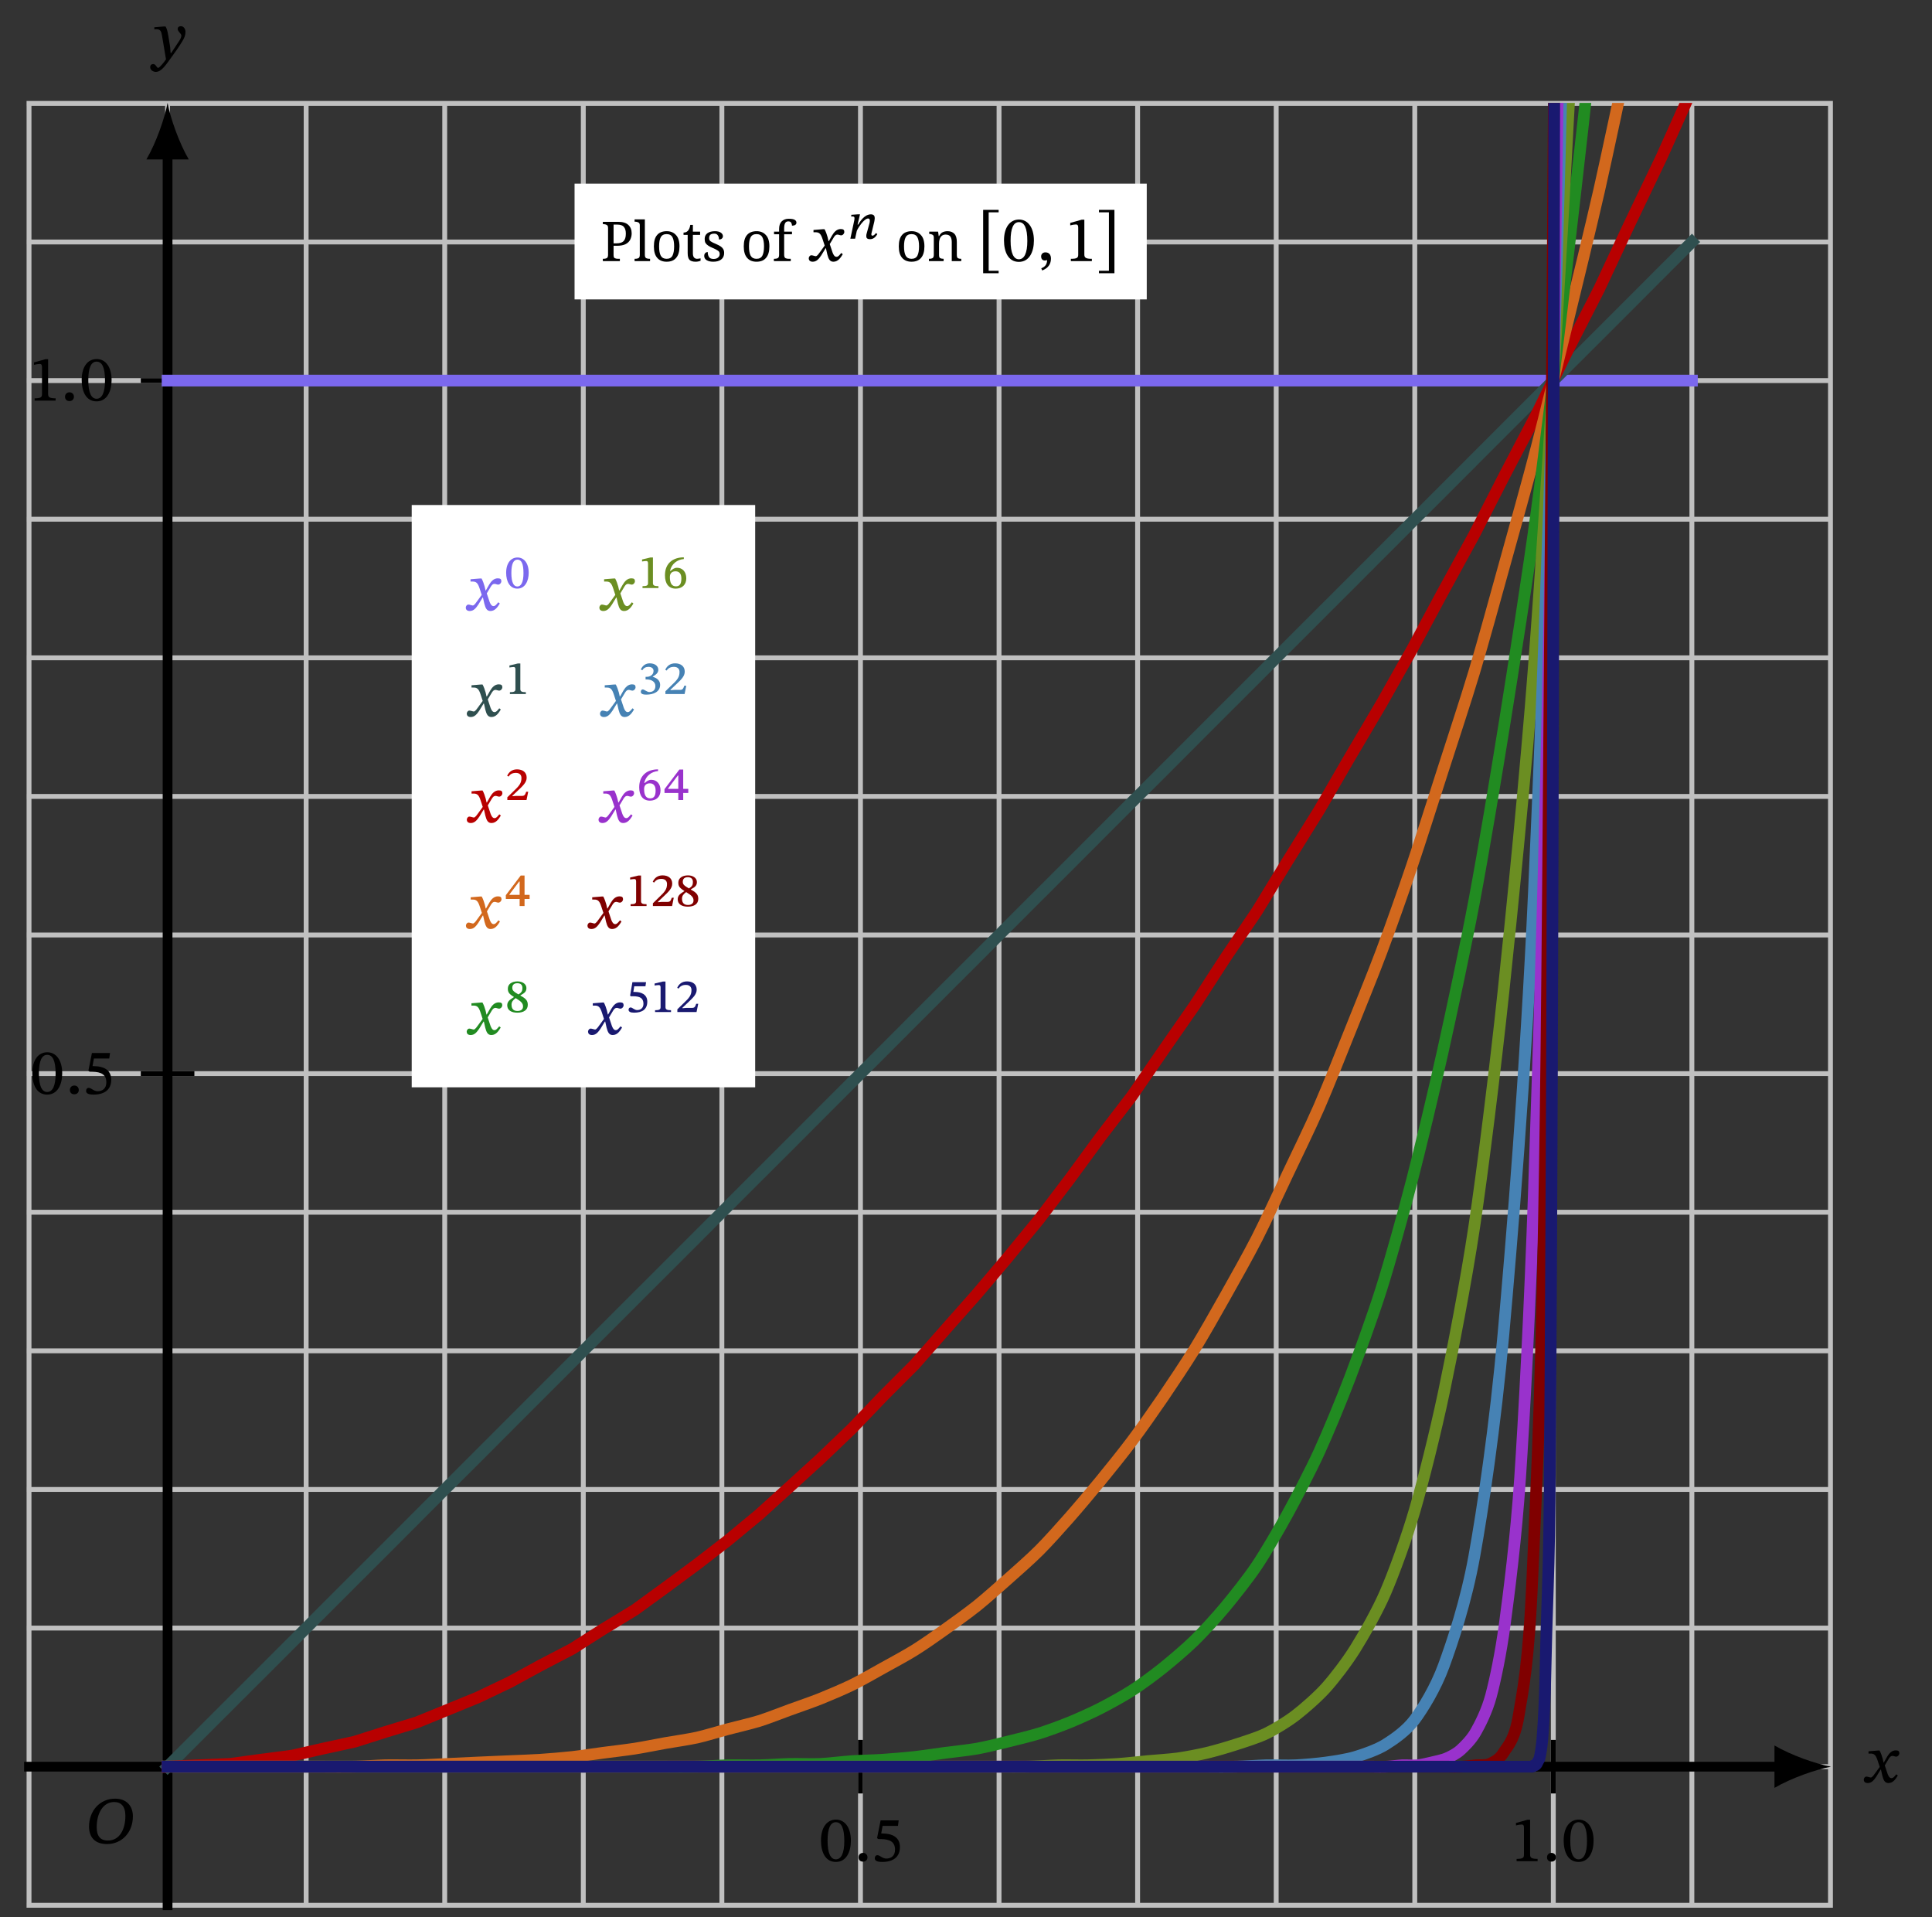 <?xml version="1.0" encoding="UTF-8"?>
<svg xmlns="http://www.w3.org/2000/svg" xmlns:xlink="http://www.w3.org/1999/xlink" width="196.814" height="195.272" viewBox="0 0 196.814 195.272">
<rect x="0" y="0" width="196.814" height="195.272" fill="#333333" stroke="none"/>
<defs>
<g>
<g id="glyph-0-0">
<path d="M 2.234 -2.031 L 2.203 -2.031 L 2.109 -2.438 C 2.047 -2.672 1.922 -3.031 1.797 -3.25 L 1.641 -3.25 L 0.672 -3.172 L 0.672 -2.938 C 0.672 -2.938 0.75 -2.938 0.844 -2.938 C 1.266 -2.953 1.422 -2.781 1.609 -2.203 L 1.812 -1.578 L 1.312 -0.891 C 1.047 -0.5 0.938 -0.5 0.906 -0.5 C 0.812 -0.5 0.594 -0.594 0.453 -0.594 C 0.297 -0.594 0.188 -0.422 0.188 -0.281 C 0.188 -0.109 0.297 0.062 0.594 0.062 C 1 0.062 1.234 -0.25 1.469 -0.594 L 1.906 -1.312 L 1.938 -1.312 L 2.078 -0.688 C 2.203 -0.203 2.344 0.062 2.703 0.062 C 3.203 0.062 3.469 -0.406 3.656 -0.703 L 3.5 -0.828 C 3.297 -0.578 3.188 -0.438 3.016 -0.438 C 2.812 -0.438 2.672 -0.625 2.484 -1.266 L 2.328 -1.734 L 2.75 -2.438 C 2.859 -2.594 2.938 -2.703 3.125 -2.703 C 3.203 -2.703 3.391 -2.625 3.484 -2.625 C 3.656 -2.625 3.812 -2.797 3.812 -2.969 C 3.812 -3.156 3.734 -3.266 3.453 -3.266 C 3.031 -3.266 2.766 -2.953 2.562 -2.609 Z M 2.234 -2.031 "/>
</g>
<g id="glyph-0-1">
<path d="M 1.953 -2.219 C 1.859 -2.766 1.812 -3 1.656 -3.25 L 1.5 -3.25 L 0.516 -3.172 L 0.516 -2.953 C 0.516 -2.953 0.672 -2.969 0.75 -2.969 C 1.203 -2.969 1.234 -2.625 1.297 -2.312 L 1.703 0.094 C 1.516 0.391 1.031 0.969 0.906 0.969 C 0.75 0.969 0.672 0.578 0.406 0.578 C 0.219 0.578 0.094 0.688 0.094 0.906 C 0.094 1.172 0.375 1.375 0.672 1.375 C 1.234 1.375 1.688 0.672 2.219 -0.062 C 2.672 -0.672 3 -1.141 3.359 -1.734 C 3.609 -2.125 3.688 -2.406 3.688 -2.703 C 3.688 -3.016 3.484 -3.281 3.219 -3.281 C 3.016 -3.281 2.891 -3.156 2.891 -3 C 2.891 -2.734 3.266 -2.531 3.266 -2.328 C 3.266 -2.156 3.188 -1.984 3.016 -1.734 L 2.234 -0.547 L 2.172 -0.547 L 2.125 -1.172 Z M 1.953 -2.219 "/>
</g>
<g id="glyph-0-2">
<path d="M 3.359 -2.094 C 3.359 -3.453 2.719 -4.234 1.844 -4.234 C 0.906 -4.234 0.312 -3.422 0.312 -2.109 C 0.312 -0.938 0.75 0.078 1.828 0.078 C 2.906 0.078 3.359 -0.969 3.359 -2.094 Z M 2.688 -2.047 C 2.688 -0.812 2.375 -0.188 1.828 -0.188 C 1.297 -0.188 0.984 -0.797 0.984 -2.078 C 0.984 -3.359 1.281 -3.969 1.828 -3.969 C 2.391 -3.969 2.688 -3.375 2.688 -2.047 Z M 2.688 -2.047 "/>
</g>
<g id="glyph-0-3">
<path d="M 1.375 -0.391 C 1.375 -0.625 1.219 -0.844 0.922 -0.844 C 0.641 -0.844 0.469 -0.641 0.469 -0.391 C 0.469 -0.141 0.625 0.047 0.922 0.047 C 1.219 0.047 1.375 -0.156 1.375 -0.391 Z M 1.375 -0.391 "/>
</g>
<g id="glyph-0-4">
<path d="M 2.625 -3.594 L 2.703 -4.156 L 0.859 -4.156 L 0.5 -2.359 L 0.594 -2.266 C 0.672 -2.25 0.719 -2.25 0.906 -2.25 C 1.797 -2.234 2.328 -1.969 2.328 -1.172 C 2.328 -0.516 1.906 -0.266 1.438 -0.266 C 1.031 -0.266 0.797 -0.609 0.531 -0.609 C 0.359 -0.609 0.266 -0.469 0.266 -0.297 C 0.266 -0.047 0.5 0.078 1.031 0.078 C 2.094 0.078 2.828 -0.391 2.828 -1.438 C 2.828 -2.484 1.969 -2.797 1.203 -2.812 L 0.922 -2.828 L 1.062 -3.594 Z M 2.625 -3.594 "/>
</g>
<g id="glyph-0-5">
<path d="M 2.734 0 L 2.734 -0.234 C 2.156 -0.234 1.969 -0.328 1.969 -0.656 L 1.969 -4.219 L 1.703 -4.219 L 0.531 -3.891 L 0.531 -3.641 C 0.703 -3.688 0.969 -3.734 1.109 -3.734 C 1.281 -3.734 1.344 -3.641 1.344 -3.406 L 1.344 -0.656 C 1.344 -0.328 1.203 -0.234 0.594 -0.234 L 0.594 0 Z M 2.734 0 "/>
</g>
<g id="glyph-0-6">
<path d="M 4.906 -2.734 C 4.906 -3.75 4.297 -4.531 3.094 -4.531 C 1.531 -4.531 0.438 -3.281 0.438 -1.688 C 0.438 -0.609 1.031 0.094 2.266 0.094 C 3.797 0.094 4.906 -1.109 4.906 -2.734 Z M 4.141 -2.781 C 4.141 -1.438 3.578 -0.266 2.359 -0.266 C 1.562 -0.266 1.219 -0.75 1.219 -1.625 C 1.219 -2.984 1.828 -4.188 3 -4.188 C 3.688 -4.188 4.141 -3.766 4.141 -2.781 Z M 4.141 -2.781 "/>
</g>
<g id="glyph-0-7">
<path d="M 2.203 1.234 L 2.203 0.984 L 1.188 0.984 L 1.188 -4.969 L 2.203 -4.969 L 2.203 -5.219 L 0.625 -5.219 L 0.625 1.234 Z M 2.203 1.234 "/>
</g>
<g id="glyph-0-8">
<path d="M 0.531 0.953 C 0.828 0.828 1.422 0.562 1.422 -0.266 C 1.422 -0.656 1.219 -0.891 0.859 -0.891 C 0.578 -0.891 0.422 -0.703 0.422 -0.469 C 0.422 -0.266 0.531 -0.062 0.797 -0.062 C 0.891 -0.062 0.953 -0.078 1.031 -0.109 C 1.031 0.438 0.703 0.625 0.438 0.734 Z M 0.531 0.953 "/>
</g>
<g id="glyph-0-9">
<path d="M 1.812 -5.219 L 0.234 -5.219 L 0.234 -4.969 L 1.25 -4.969 L 1.25 0.984 L 0.234 0.984 L 0.234 1.234 L 1.812 1.234 Z M 1.812 -5.219 "/>
</g>
<g id="glyph-1-0">
<path d="M 0.219 0 L 0.219 -0.234 L 0.281 -0.234 C 0.406 -0.234 0.516 -0.254 0.609 -0.297 C 0.703 -0.348 0.75 -0.461 0.75 -0.641 L 0.75 -3.375 C 0.75 -3.539 0.703 -3.645 0.609 -3.688 C 0.516 -3.738 0.406 -3.766 0.281 -3.766 L 0.219 -3.766 L 0.219 -4 L 1.781 -4 C 2.25 -4 2.594 -3.895 2.812 -3.688 C 3.039 -3.477 3.156 -3.191 3.156 -2.828 C 3.156 -2.609 3.109 -2.398 3.016 -2.203 C 2.922 -2.004 2.766 -1.848 2.547 -1.734 C 2.328 -1.617 2.031 -1.562 1.656 -1.562 L 1.312 -1.562 L 1.312 -0.609 C 1.312 -0.441 1.352 -0.336 1.438 -0.297 C 1.531 -0.254 1.641 -0.234 1.766 -0.234 L 1.953 -0.234 L 1.953 0 Z M 1.609 -1.812 C 1.941 -1.812 2.18 -1.883 2.328 -2.031 C 2.484 -2.188 2.562 -2.441 2.562 -2.797 C 2.562 -3.109 2.492 -3.336 2.359 -3.484 C 2.234 -3.641 2.008 -3.719 1.688 -3.719 L 1.312 -3.719 L 1.312 -1.812 Z M 1.609 -1.812 "/>
</g>
<g id="glyph-1-1">
<path d="M 0.078 0 L 0.078 -0.234 L 0.141 -0.234 C 0.266 -0.234 0.375 -0.254 0.469 -0.297 C 0.562 -0.348 0.609 -0.461 0.609 -0.641 L 0.609 -3.641 C 0.609 -3.797 0.562 -3.895 0.469 -3.938 C 0.375 -3.988 0.266 -4.016 0.141 -4.016 L 0.078 -4.016 L 0.078 -4.25 L 1.125 -4.25 L 1.125 -0.641 C 1.125 -0.461 1.172 -0.348 1.266 -0.297 C 1.359 -0.254 1.469 -0.234 1.594 -0.234 L 1.656 -0.234 L 1.656 0 Z M 0.078 0 "/>
</g>
<g id="glyph-1-2">
<path d="M 1.609 0.062 C 1.203 0.062 0.883 -0.066 0.656 -0.328 C 0.426 -0.586 0.312 -0.977 0.312 -1.5 C 0.312 -2.02 0.422 -2.406 0.641 -2.656 C 0.859 -2.914 1.188 -3.047 1.625 -3.047 C 2.02 -3.047 2.332 -2.914 2.562 -2.656 C 2.801 -2.406 2.922 -2.02 2.922 -1.5 C 2.922 -0.977 2.805 -0.586 2.578 -0.328 C 2.359 -0.066 2.035 0.062 1.609 0.062 Z M 1.609 -0.234 C 1.891 -0.234 2.086 -0.336 2.203 -0.547 C 2.316 -0.766 2.375 -1.082 2.375 -1.5 C 2.375 -1.914 2.316 -2.227 2.203 -2.438 C 2.086 -2.645 1.891 -2.75 1.609 -2.75 C 1.328 -2.75 1.129 -2.645 1.016 -2.438 C 0.898 -2.227 0.844 -1.914 0.844 -1.5 C 0.844 -1.082 0.898 -0.766 1.016 -0.547 C 1.141 -0.336 1.336 -0.234 1.609 -0.234 Z M 1.609 -0.234 "/>
</g>
<g id="glyph-1-3">
<path d="M 1.344 0.062 C 1.062 0.062 0.852 0 0.719 -0.125 C 0.594 -0.258 0.531 -0.488 0.531 -0.812 L 0.531 -2.672 L 0.109 -2.672 L 0.109 -2.906 C 0.172 -2.906 0.242 -2.914 0.328 -2.938 C 0.41 -2.969 0.484 -3.016 0.547 -3.078 C 0.609 -3.148 0.66 -3.234 0.703 -3.328 C 0.742 -3.422 0.773 -3.539 0.797 -3.688 L 1.062 -3.688 L 1.062 -3 L 1.797 -3 L 1.797 -2.672 L 1.062 -2.672 L 1.062 -0.797 C 1.062 -0.609 1.098 -0.469 1.172 -0.375 C 1.254 -0.281 1.359 -0.234 1.484 -0.234 C 1.547 -0.234 1.602 -0.238 1.656 -0.25 C 1.719 -0.258 1.781 -0.27 1.844 -0.281 L 1.844 -0.031 C 1.789 -0.008 1.719 0.008 1.625 0.031 C 1.531 0.051 1.438 0.062 1.344 0.062 Z M 1.344 0.062 "/>
</g>
<g id="glyph-1-4">
<path d="M 1.172 0.062 C 0.891 0.062 0.664 0.008 0.5 -0.094 C 0.332 -0.195 0.25 -0.344 0.25 -0.531 C 0.25 -0.633 0.27 -0.711 0.312 -0.766 C 0.352 -0.828 0.398 -0.867 0.453 -0.891 C 0.504 -0.91 0.555 -0.922 0.609 -0.922 C 0.609 -0.723 0.648 -0.555 0.734 -0.422 C 0.816 -0.285 0.973 -0.219 1.203 -0.219 C 1.398 -0.219 1.551 -0.266 1.656 -0.359 C 1.77 -0.453 1.828 -0.57 1.828 -0.719 C 1.828 -0.812 1.805 -0.891 1.766 -0.953 C 1.723 -1.016 1.648 -1.07 1.547 -1.125 C 1.453 -1.188 1.316 -1.254 1.141 -1.328 C 0.941 -1.41 0.781 -1.492 0.656 -1.578 C 0.531 -1.66 0.438 -1.754 0.375 -1.859 C 0.32 -1.961 0.297 -2.098 0.297 -2.266 C 0.297 -2.516 0.391 -2.707 0.578 -2.844 C 0.766 -2.977 1.02 -3.047 1.344 -3.047 C 1.613 -3.047 1.816 -2.992 1.953 -2.891 C 2.086 -2.797 2.156 -2.676 2.156 -2.531 C 2.156 -2.438 2.117 -2.359 2.047 -2.297 C 1.984 -2.234 1.883 -2.203 1.75 -2.203 C 1.75 -2.391 1.707 -2.535 1.625 -2.641 C 1.551 -2.742 1.438 -2.797 1.281 -2.797 C 1.082 -2.797 0.941 -2.754 0.859 -2.672 C 0.785 -2.586 0.75 -2.477 0.75 -2.344 C 0.75 -2.195 0.801 -2.086 0.906 -2.016 C 1.008 -1.941 1.188 -1.852 1.438 -1.75 C 1.633 -1.664 1.797 -1.582 1.922 -1.5 C 2.047 -1.414 2.133 -1.32 2.188 -1.219 C 2.25 -1.113 2.281 -0.984 2.281 -0.828 C 2.281 -0.535 2.176 -0.312 1.969 -0.156 C 1.77 -0.008 1.504 0.062 1.172 0.062 Z M 1.172 0.062 "/>
</g>
<g id="glyph-1-5">
<path d="M 0.156 0 L 0.156 -0.234 L 0.219 -0.234 C 0.344 -0.234 0.453 -0.254 0.547 -0.297 C 0.641 -0.348 0.688 -0.461 0.688 -0.641 L 0.688 -2.734 L 0.172 -2.734 L 0.172 -3 L 0.688 -3 L 0.688 -3.281 C 0.688 -3.613 0.773 -3.867 0.953 -4.047 C 1.129 -4.223 1.367 -4.312 1.672 -4.312 C 1.961 -4.312 2.164 -4.273 2.281 -4.203 C 2.395 -4.129 2.453 -4.035 2.453 -3.922 C 2.453 -3.816 2.41 -3.738 2.328 -3.688 C 2.242 -3.633 2.133 -3.609 2 -3.609 C 2 -3.711 1.973 -3.812 1.922 -3.906 C 1.867 -4 1.77 -4.047 1.625 -4.047 C 1.469 -4.047 1.359 -3.984 1.297 -3.859 C 1.234 -3.742 1.203 -3.566 1.203 -3.328 L 1.203 -3 L 2 -3 L 2 -2.734 L 1.203 -2.734 L 1.203 -0.641 C 1.203 -0.461 1.25 -0.348 1.344 -0.297 C 1.438 -0.254 1.547 -0.234 1.672 -0.234 L 1.875 -0.234 L 1.875 0 Z M 0.156 0 "/>
</g>
<g id="glyph-1-6">
<path d="M 0.156 0 L 0.156 -0.234 L 0.203 -0.234 C 0.328 -0.234 0.43 -0.254 0.516 -0.297 C 0.609 -0.348 0.656 -0.461 0.656 -0.641 L 0.656 -2.391 C 0.656 -2.547 0.609 -2.645 0.516 -2.688 C 0.43 -2.738 0.332 -2.766 0.219 -2.766 L 0.188 -2.766 L 0.188 -3 L 1.094 -3 L 1.156 -2.547 L 1.188 -2.547 C 1.301 -2.754 1.43 -2.891 1.578 -2.953 C 1.723 -3.016 1.883 -3.047 2.062 -3.047 C 2.352 -3.047 2.582 -2.957 2.75 -2.781 C 2.914 -2.613 3 -2.336 3 -1.953 L 3 -0.641 C 3 -0.461 3.035 -0.348 3.109 -0.297 C 3.191 -0.254 3.297 -0.234 3.422 -0.234 L 3.453 -0.234 L 3.453 0 L 2.484 0 L 2.484 -1.938 C 2.484 -2.176 2.438 -2.363 2.344 -2.5 C 2.25 -2.633 2.086 -2.703 1.859 -2.703 C 1.691 -2.703 1.555 -2.656 1.453 -2.562 C 1.359 -2.477 1.289 -2.367 1.25 -2.234 C 1.207 -2.098 1.188 -1.953 1.188 -1.797 L 1.188 -0.609 C 1.188 -0.441 1.227 -0.336 1.312 -0.297 C 1.406 -0.254 1.516 -0.234 1.641 -0.234 L 1.656 -0.234 L 1.656 0 Z M 0.156 0 "/>
</g>
<g id="glyph-2-0">
<path d="M 2.953 -0.578 C 2.875 -0.484 2.75 -0.312 2.594 -0.312 C 2.531 -0.312 2.484 -0.359 2.484 -0.422 C 2.484 -0.469 2.484 -0.5 2.484 -0.5 L 2.781 -1.734 C 2.797 -1.828 2.828 -1.969 2.828 -2.094 C 2.828 -2.297 2.75 -2.484 2.438 -2.484 C 1.75 -2.484 1.281 -1.672 1.141 -1.438 L 1.078 -1.438 L 1.328 -2.484 L 1.094 -2.484 L 0.438 -2.438 L 0.438 -2.25 C 0.438 -2.25 0.516 -2.266 0.578 -2.266 C 0.734 -2.266 0.766 -2.188 0.766 -2.094 C 0.766 -2.016 0.75 -1.906 0.75 -1.906 L 0.344 0 L 0.828 0 L 1 -0.797 C 1.109 -1.078 1.734 -2.062 2.156 -2.062 C 2.297 -2.062 2.328 -1.953 2.328 -1.812 C 2.328 -1.719 2.297 -1.594 2.297 -1.594 L 1.984 -0.453 C 1.969 -0.406 1.969 -0.328 1.969 -0.25 C 1.969 -0.109 2.016 0.047 2.359 0.047 C 2.797 0.047 3 -0.328 3.094 -0.469 Z M 2.953 -0.578 "/>
</g>
<g id="glyph-2-1">
<path d="M 2.516 -1.547 C 2.516 -2.562 2.016 -3.109 1.375 -3.109 C 0.719 -3.109 0.219 -2.562 0.219 -1.547 C 0.219 -0.672 0.594 0.062 1.359 0.062 C 2.156 0.062 2.516 -0.734 2.516 -1.547 Z M 1.984 -1.516 C 1.984 -0.609 1.75 -0.156 1.359 -0.156 C 0.969 -0.156 0.75 -0.594 0.75 -1.531 C 0.75 -2.469 0.969 -2.891 1.375 -2.891 C 1.781 -2.891 1.984 -2.469 1.984 -1.516 Z M 1.984 -1.516 "/>
</g>
<g id="glyph-2-2">
<path d="M 2.125 0 L 2.125 -0.188 C 1.703 -0.188 1.562 -0.266 1.562 -0.5 L 1.562 -3.109 L 1.297 -3.109 L 0.453 -2.906 L 0.453 -2.703 C 0.547 -2.719 0.781 -2.75 0.875 -2.75 C 1.016 -2.75 1.062 -2.672 1.062 -2.5 L 1.062 -0.5 C 1.062 -0.266 0.938 -0.188 0.5 -0.188 L 0.5 0 Z M 2.125 0 "/>
</g>
<g id="glyph-2-3">
<path d="M 2.172 -3.125 C 1.094 -3.125 0.25 -2.547 0.25 -1.297 C 0.25 -0.453 0.625 0.062 1.344 0.062 C 1.984 0.062 2.422 -0.328 2.422 -0.984 C 2.422 -1.672 2.016 -2.062 1.484 -2.062 C 1.203 -2.062 1.031 -1.922 0.812 -1.734 L 0.766 -1.75 C 0.922 -2.469 1.5 -2.891 2.172 -2.953 Z M 1.922 -0.969 C 1.922 -0.375 1.719 -0.172 1.375 -0.172 C 0.938 -0.172 0.75 -0.5 0.75 -1.125 C 0.75 -1.547 1.016 -1.703 1.328 -1.703 C 1.719 -1.703 1.922 -1.438 1.922 -0.969 Z M 1.922 -0.969 "/>
</g>
<g id="glyph-2-4">
<path d="M 0.422 -2.422 C 0.562 -2.672 0.797 -2.766 1.047 -2.766 C 1.344 -2.766 1.562 -2.625 1.562 -2.359 C 1.562 -1.953 1.203 -1.75 0.859 -1.75 L 0.75 -1.75 L 0.75 -1.484 L 0.875 -1.484 C 1.375 -1.484 1.75 -1.234 1.75 -0.812 C 1.75 -0.328 1.406 -0.203 1.141 -0.203 C 1 -0.203 0.969 -0.234 0.75 -0.344 C 0.578 -0.438 0.531 -0.469 0.484 -0.469 C 0.312 -0.469 0.266 -0.328 0.266 -0.234 C 0.266 -0.078 0.359 0.062 0.828 0.062 C 1.547 0.062 2.234 -0.219 2.234 -0.938 C 2.234 -1.391 1.875 -1.641 1.484 -1.75 L 1.484 -1.781 C 1.797 -1.969 2.047 -2.141 2.047 -2.469 C 2.047 -2.875 1.672 -3.125 1.172 -3.125 C 0.781 -3.125 0.453 -2.922 0.266 -2.5 Z M 0.422 -2.422 "/>
</g>
<g id="glyph-2-5">
<path d="M 2.359 -0.844 L 2.156 -0.844 C 2.047 -0.531 1.984 -0.422 1.719 -0.422 L 1.141 -0.422 L 0.75 -0.391 L 0.75 -0.438 L 1.312 -0.969 C 1.844 -1.469 2.203 -1.812 2.203 -2.281 C 2.203 -2.828 1.797 -3.125 1.219 -3.125 C 0.719 -3.125 0.391 -2.859 0.219 -2.469 L 0.359 -2.391 C 0.531 -2.641 0.75 -2.766 1.109 -2.766 C 1.484 -2.766 1.672 -2.547 1.672 -2.25 C 1.672 -1.703 1.438 -1.438 0.859 -0.891 L 0.234 -0.281 L 0.234 0 L 2.188 0 Z M 2.359 -0.844 "/>
</g>
<g id="glyph-2-6">
<path d="M 2.594 -0.719 L 2.594 -1.141 L 2.078 -1.141 L 2.078 -3.109 L 1.688 -3.109 L 0.172 -1.109 L 0.172 -0.719 L 1.578 -0.719 L 1.578 0 L 2.078 0 L 2.078 -0.719 Z M 1.578 -1.141 L 0.531 -1.141 L 0.531 -1.172 L 1.531 -2.5 L 1.578 -2.5 Z M 1.578 -1.141 "/>
</g>
<g id="glyph-2-7">
<path d="M 2.328 -0.734 C 2.328 -1.156 2.141 -1.375 1.578 -1.672 L 1.578 -1.703 C 2.031 -1.953 2.188 -2.094 2.188 -2.453 C 2.188 -2.844 1.797 -3.125 1.281 -3.125 C 0.719 -3.125 0.297 -2.859 0.297 -2.391 C 0.297 -2.047 0.391 -1.859 0.906 -1.547 L 0.906 -1.516 C 0.516 -1.266 0.234 -1.094 0.234 -0.688 C 0.234 -0.172 0.672 0.062 1.266 0.062 C 1.875 0.062 2.328 -0.188 2.328 -0.734 Z M 1.094 -1.422 C 1.688 -1.062 1.844 -0.875 1.844 -0.562 C 1.844 -0.266 1.609 -0.109 1.281 -0.109 C 0.922 -0.109 0.672 -0.281 0.672 -0.75 C 0.672 -1.047 0.812 -1.203 1.094 -1.422 Z M 1.781 -2.453 C 1.781 -2.172 1.719 -2 1.375 -1.797 C 0.906 -2.078 0.75 -2.188 0.75 -2.469 C 0.75 -2.766 0.922 -2.938 1.266 -2.938 C 1.578 -2.938 1.781 -2.781 1.781 -2.453 Z M 1.781 -2.453 "/>
</g>
<g id="glyph-2-8">
<path d="M 1.953 -2.625 L 2.016 -3.047 L 0.625 -3.047 L 0.391 -1.688 L 0.453 -1.609 L 0.703 -1.609 C 1.359 -1.609 1.75 -1.438 1.75 -0.844 C 1.75 -0.391 1.438 -0.203 1.109 -0.203 C 0.828 -0.203 0.625 -0.469 0.438 -0.469 C 0.312 -0.469 0.234 -0.359 0.234 -0.234 C 0.234 -0.047 0.406 0.062 0.797 0.062 C 1.594 0.062 2.141 -0.25 2.141 -1.062 C 2.141 -1.828 1.469 -2.047 0.906 -2.047 L 0.719 -2.047 L 0.812 -2.625 Z M 1.953 -2.625 "/>
</g>
</g>
<clipPath id="clip-0">
<path clip-rule="nonzero" d="M 2 10 L 187 10 L 187 194.547 L 2 194.547 Z M 2 10 "/>
</clipPath>
<clipPath id="clip-1">
<path clip-rule="nonzero" d="M 16 14 L 18 14 L 18 194.547 L 16 194.547 Z M 16 14 "/>
</clipPath>
<clipPath id="clip-2">
<path clip-rule="nonzero" d="M 2.949 21 L 186.52 21 L 186.52 56 L 2.949 56 Z M 2.949 21 "/>
</clipPath>
<clipPath id="clip-3">
<path clip-rule="nonzero" d="M 2.949 10.48 L 186.52 10.48 L 186.52 194.051 L 2.949 194.051 Z M 2.949 10.48 "/>
</clipPath>
<clipPath id="clip-4">
<path clip-rule="nonzero" d="M 2.949 10.48 L 183 10.48 L 183 194.051 L 2.949 194.051 Z M 2.949 10.48 "/>
</clipPath>
<clipPath id="clip-5">
<path clip-rule="nonzero" d="M 2.949 10.48 L 176 10.48 L 176 194.051 L 2.949 194.051 Z M 2.949 10.48 "/>
</clipPath>
</defs>
<g clip-path="url(#clip-0)">
<path fill="none" stroke-width="0.498" stroke-linecap="square" stroke-linejoin="miter" stroke="rgb(75.2%, 75.2%, 75.2%)" stroke-opacity="1" stroke-miterlimit="10" d="M -14.176 -14.174 L 170.079 -14.174 M -14.176 -0 L 170.079 -0 M -14.176 14.173 L 170.079 14.173 M -14.176 28.347 L 170.079 28.347 M -14.176 42.521 L 170.079 42.521 M -14.176 56.694 L 170.079 56.694 M -14.176 70.868 L 170.079 70.868 M -14.176 85.042 L 170.079 85.042 M -14.176 99.212 L 170.079 99.212 M -14.176 113.386 L 170.079 113.386 M -14.176 127.559 L 170.079 127.559 M -14.176 141.733 L 170.079 141.733 M -14.176 155.907 L 170.079 155.907 M -14.176 170.08 L 170.079 170.08 M -14.172 -14.174 L -14.172 170.08 M -0.002 -14.174 L -0.002 170.08 M 14.172 -14.174 L 14.172 170.08 M 28.346 -14.174 L 28.346 170.08 M 42.519 -14.174 L 42.519 170.08 M 56.693 -14.174 L 56.693 170.08 M 70.867 -14.174 L 70.867 170.08 M 85.041 -14.174 L 85.041 170.08 M 99.214 -14.174 L 99.214 170.08 M 113.388 -14.174 L 113.388 170.08 M 127.562 -14.174 L 127.562 170.08 M 141.732 -14.174 L 141.732 170.08 M 155.905 -14.174 L 155.905 170.08 M 170.079 -14.174 L 170.079 170.08 " transform="matrix(0.996, 0, 0, -0.996, 17.072, 179.929)"/>
</g>
<path fill="none" stroke-width="0.996" stroke-linecap="square" stroke-linejoin="miter" stroke="rgb(0%, 0%, 0%)" stroke-opacity="1" stroke-miterlimit="10" d="M -14.176 -0 L 164.88 -0 " transform="matrix(0.996, 0, 0, -0.996, 17.072, 179.929)"/>
<path fill-rule="nonzero" fill="rgb(0%, 0%, 0%)" fill-opacity="1" d="M 186.52 179.93 C 184.984 179.641 182.492 178.777 180.766 177.77 L 180.766 182.09 C 182.492 181.082 184.984 180.219 186.52 179.93 "/>
<g fill="rgb(0%, 0%, 0%)" fill-opacity="1">
<use xlink:href="#glyph-0-0" x="189.675" y="181.534"/>
</g>
<g clip-path="url(#clip-1)">
<path fill="none" stroke-width="0.996" stroke-linecap="square" stroke-linejoin="miter" stroke="rgb(0%, 0%, 0%)" stroke-opacity="1" stroke-miterlimit="10" d="M -0.002 -14.174 L -0.002 164.881 " transform="matrix(0.996, 0, 0, -0.996, 17.072, 179.929)"/>
</g>
<path fill-rule="nonzero" fill="rgb(0%, 0%, 0%)" fill-opacity="1" d="M 17.07 10.48 C 16.785 12.016 15.922 14.512 14.914 16.238 L 19.23 16.238 C 18.223 14.512 17.359 12.016 17.07 10.48 "/>
<g fill="rgb(0%, 0%, 0%)" fill-opacity="1">
<use xlink:href="#glyph-0-1" x="15.207" y="5.946"/>
</g>
<path fill="none" stroke-width="0.498" stroke-linecap="square" stroke-linejoin="miter" stroke="rgb(0%, 0%, 0%)" stroke-opacity="1" stroke-miterlimit="10" d="M 70.867 2.489 L 70.867 -2.49 " transform="matrix(0.996, 0, 0, -0.996, 17.072, 179.929)"/>
<g fill="rgb(0%, 0%, 0%)" fill-opacity="1">
<use xlink:href="#glyph-0-2" x="83.322" y="189.554"/>
<use xlink:href="#glyph-0-3" x="86.994" y="189.554"/>
<use xlink:href="#glyph-0-4" x="88.849" y="189.554"/>
</g>
<path fill="none" stroke-width="0.498" stroke-linecap="square" stroke-linejoin="miter" stroke="rgb(0%, 0%, 0%)" stroke-opacity="1" stroke-miterlimit="10" d="M 141.735 2.489 L 141.735 -2.49 " transform="matrix(0.996, 0, 0, -0.996, 17.072, 179.929)"/>
<g fill="rgb(0%, 0%, 0%)" fill-opacity="1">
<use xlink:href="#glyph-0-5" x="153.903" y="189.554"/>
<use xlink:href="#glyph-0-3" x="157.126" y="189.554"/>
<use xlink:href="#glyph-0-2" x="158.981" y="189.554"/>
</g>
<path fill="none" stroke-width="0.498" stroke-linecap="square" stroke-linejoin="miter" stroke="rgb(0%, 0%, 0%)" stroke-opacity="1" stroke-miterlimit="10" d="M 2.492 70.868 L -2.492 70.868 " transform="matrix(0.996, 0, 0, -0.996, 17.072, 179.929)"/>
<g fill="rgb(0%, 0%, 0%)" fill-opacity="1">
<use xlink:href="#glyph-0-2" x="2.978" y="111.403"/>
<use xlink:href="#glyph-0-3" x="6.65" y="111.403"/>
<use xlink:href="#glyph-0-4" x="8.505" y="111.403"/>
</g>
<path fill="none" stroke-width="0.498" stroke-linecap="square" stroke-linejoin="miter" stroke="rgb(0%, 0%, 0%)" stroke-opacity="1" stroke-miterlimit="10" d="M 2.492 141.733 L -2.492 141.733 " transform="matrix(0.996, 0, 0, -0.996, 17.072, 179.929)"/>
<g fill="rgb(0%, 0%, 0%)" fill-opacity="1">
<use xlink:href="#glyph-0-5" x="2.933" y="40.8"/>
<use xlink:href="#glyph-0-3" x="6.155" y="40.8"/>
<use xlink:href="#glyph-0-2" x="8.01" y="40.8"/>
</g>
<g clip-path="url(#clip-2)">
<path fill="none" stroke-width="1.196" stroke-linecap="square" stroke-linejoin="miter" stroke="rgb(48.399%, 40.799%, 93.199%)" stroke-opacity="1" stroke-miterlimit="10" d="M -0.002 141.733 C -0.002 141.733 12.494 141.733 17.289 141.733 C 22.088 141.733 29.765 141.733 34.584 141.733 C 39.402 141.733 47.201 141.733 52.016 141.733 C 56.834 141.733 64.511 141.733 69.306 141.733 C 74.105 141.733 81.802 141.733 86.597 141.733 C 91.396 141.733 99.073 141.733 103.892 141.733 C 108.71 141.733 116.505 141.733 121.324 141.733 C 126.142 141.733 133.815 141.733 138.615 141.733 C 143.414 141.733 155.909 141.733 155.909 141.733 " transform="matrix(0.996, 0, 0, -0.996, 17.072, 179.929)"/>
</g>
<g clip-path="url(#clip-3)">
<path fill="none" stroke-width="1.196" stroke-linecap="square" stroke-linejoin="miter" stroke="rgb(18.5%, 31%, 31%)" stroke-opacity="1" stroke-miterlimit="10" d="M -0.002 -0 C -0.002 -0 2.233 2.234 3.119 3.12 C 4.005 4.003 5.491 5.493 6.377 6.379 C 7.263 7.261 8.612 8.61 9.498 9.496 C 10.38 10.382 11.87 11.872 12.756 12.754 C 13.639 13.64 14.987 14.989 15.873 15.875 C 16.76 16.757 18.249 18.247 19.132 19.133 C 20.018 20.019 21.367 21.368 22.253 22.25 C 23.135 23.136 24.625 24.626 25.511 25.512 C 26.397 26.394 27.765 27.763 28.628 28.629 C 29.494 29.496 30.863 30.864 31.749 31.746 C 32.635 32.632 34.121 34.122 35.007 35.008 C 35.893 35.891 37.242 37.239 38.124 38.125 C 39.01 39.012 40.504 40.502 41.386 41.388 C 42.272 42.274 43.617 43.619 44.503 44.505 C 45.389 45.387 46.879 46.881 47.765 47.767 C 48.651 48.649 49.996 49.998 50.882 50.88 C 51.765 51.766 53.258 53.256 54.145 54.142 C 55.027 55.028 56.375 56.377 57.262 57.263 C 58.148 58.145 59.638 59.635 60.52 60.521 C 61.406 61.407 62.774 62.776 63.641 63.638 C 64.503 64.505 65.872 65.869 66.754 66.755 C 67.64 67.641 69.134 69.131 70.016 70.017 C 70.902 70.903 72.251 72.252 73.137 73.134 C 74.019 74.021 75.509 75.51 76.395 76.397 C 77.281 77.279 78.63 78.627 79.512 79.514 C 80.398 80.4 81.888 81.89 82.774 82.772 C 83.656 83.658 85.005 85.007 85.891 85.893 C 86.777 86.775 88.267 88.265 89.15 89.151 C 90.036 90.037 91.404 91.405 92.27 92.268 C 93.133 93.135 94.501 94.503 95.388 95.389 C 96.274 96.271 97.764 97.761 98.646 98.647 C 99.532 99.533 100.881 100.882 101.767 101.764 C 102.649 102.65 104.139 104.14 105.025 105.026 C 105.911 105.909 107.26 107.257 108.142 108.143 C 109.028 109.029 110.518 110.515 111.404 111.402 C 112.286 112.288 113.635 113.636 114.521 114.523 C 115.407 115.405 116.897 116.895 117.779 117.781 C 118.665 118.667 120.014 120.012 120.9 120.898 C 121.782 121.784 123.276 123.274 124.158 124.16 C 125.045 125.046 126.413 126.41 127.276 127.277 C 128.142 128.143 129.51 129.512 130.396 130.394 C 131.279 131.28 132.769 132.77 133.655 133.656 C 134.541 134.538 135.89 135.887 136.772 136.773 C 137.658 137.659 139.148 139.149 140.034 140.035 C 140.92 140.917 142.265 142.266 143.151 143.152 C 144.037 144.034 145.527 145.528 146.413 146.411 C 147.295 147.297 148.644 148.645 149.53 149.528 C 150.412 150.414 151.906 151.904 152.788 152.79 C 153.674 153.676 155.909 155.907 155.909 155.907 " transform="matrix(0.996, 0, 0, -0.996, 17.072, 179.929)"/>
<path fill="none" stroke-width="1.196" stroke-linecap="square" stroke-linejoin="miter" stroke="rgb(71.999%, 0%, 0%)" stroke-opacity="1" stroke-miterlimit="10" d="M -0.002 -0 L 3.119 0.145 L 6.377 0.282 L 9.498 0.709 L 12.756 1.133 L 15.873 1.842 L 19.132 2.552 L 22.253 3.544 L 25.511 4.536 L 28.628 5.81 L 31.749 7.088 L 35.007 8.645 L 38.124 10.347 L 41.386 12.048 L 44.503 14.032 L 47.765 16.016 L 50.882 18.282 L 54.145 20.694 L 57.262 23.101 L 60.52 25.798 L 63.641 28.629 L 66.754 31.464 L 70.016 34.585 L 73.137 37.843 L 76.395 41.101 L 79.512 44.646 L 82.774 48.331 L 85.891 52.017 L 89.15 55.985 L 92.27 60.094 L 95.388 64.348 L 98.646 68.598 L 101.767 73.134 L 105.025 77.812 L 108.142 82.631 L 111.404 87.449 L 114.521 92.554 L 117.779 97.796 L 120.9 103.184 L 124.158 108.708 L 127.276 114.236 L 130.396 120.047 L 133.655 126.003 L 136.772 132.096 L 140.034 138.334 L 143.151 144.709 L 146.413 151.088 L 149.53 157.75 L 152.788 164.552 L 155.909 171.5 " transform="matrix(0.996, 0, 0, -0.996, 17.072, 179.929)"/>
<path fill="none" stroke-width="1.196" stroke-linecap="square" stroke-linejoin="miter" stroke="rgb(82.399%, 40.999%, 11.6%)" stroke-opacity="1" stroke-miterlimit="10" d="M -0.002 -0 C -0.002 -0 2.233 -0 3.119 -0 C 4.005 -0 5.491 -0 6.377 -0 C 7.263 -0 8.612 -0 9.498 -0 C 10.38 -0 11.87 -0 12.756 -0 C 13.639 -0 14.987 -0 15.873 -0 C 16.76 -0 18.249 -0.02 19.132 -0 C 20.018 0.019 21.367 0.121 22.253 0.145 C 23.135 0.164 24.625 0.125 25.511 0.145 C 26.397 0.16 27.765 0.243 28.628 0.282 C 29.494 0.321 30.863 0.388 31.749 0.427 C 32.635 0.466 34.121 0.529 35.007 0.568 C 35.893 0.607 37.242 0.65 38.124 0.709 C 39.01 0.768 40.504 0.893 41.386 0.991 C 42.272 1.089 43.617 1.297 44.503 1.415 C 45.389 1.533 46.879 1.705 47.765 1.842 C 48.651 1.98 49.996 2.25 50.882 2.411 C 51.765 2.568 53.258 2.779 54.145 2.975 C 55.027 3.171 56.375 3.591 57.262 3.826 C 58.148 4.061 59.638 4.403 60.52 4.677 C 61.406 4.951 62.774 5.496 63.641 5.81 C 64.503 6.124 65.872 6.59 66.754 6.943 C 67.64 7.3 69.134 7.931 70.016 8.363 C 70.902 8.794 72.251 9.57 73.137 10.064 C 74.019 10.554 75.509 11.354 76.395 11.907 C 77.281 12.456 78.63 13.401 79.512 14.032 C 80.398 14.659 81.888 15.734 82.774 16.439 C 83.656 17.149 85.005 18.345 85.891 19.133 C 86.777 19.921 88.267 21.227 89.15 22.113 C 90.036 22.995 91.404 24.528 92.27 25.512 C 93.133 26.492 94.501 28.116 95.388 29.198 C 96.274 30.28 97.764 32.127 98.646 33.307 C 99.532 34.487 100.881 36.404 101.767 37.702 C 102.649 39 104.139 41.227 105.025 42.662 C 105.911 44.097 107.26 46.477 108.142 48.049 C 109.028 49.621 110.518 52.268 111.404 54.001 C 112.286 55.73 113.635 58.651 114.521 60.521 C 115.407 62.387 116.897 65.438 117.779 67.465 C 118.665 69.492 120.014 72.915 120.9 75.118 C 121.782 77.322 123.276 80.98 124.158 83.34 C 125.045 85.701 126.413 89.57 127.276 92.127 C 128.142 94.683 129.51 99.012 130.396 101.764 C 131.279 104.517 132.769 109.018 133.655 111.97 C 134.541 114.919 135.89 119.839 136.772 123.023 C 137.658 126.21 139.148 131.527 140.034 134.93 C 140.92 138.334 142.265 143.909 143.151 147.544 C 144.037 151.182 145.527 157.255 146.413 161.149 C 147.295 165.046 148.644 171.457 149.53 175.609 C 150.412 179.757 151.906 186.634 152.788 191.057 C 153.674 195.483 155.909 207.501 155.909 207.501 " transform="matrix(0.996, 0, 0, -0.996, 17.072, 179.929)"/>
<path fill="none" stroke-width="1.196" stroke-linecap="square" stroke-linejoin="miter" stroke="rgb(13.199%, 54.5%, 13.199%)" stroke-opacity="1" stroke-miterlimit="10" d="M -0.002 -0 C -0.002 -0 2.233 -0 3.119 -0 C 4.005 -0 5.491 -0 6.377 -0 C 7.263 -0 8.612 -0 9.498 -0 C 10.38 -0 11.87 -0 12.756 -0 C 13.639 -0 14.987 -0 15.873 -0 C 16.76 -0 18.249 -0 19.132 -0 C 20.018 -0 21.367 -0 22.253 -0 C 23.135 -0 24.625 -0 25.511 -0 C 26.397 -0 27.765 -0 28.628 -0 C 29.494 -0 30.863 -0 31.749 -0 C 32.635 -0 34.121 -0 35.007 -0 C 35.893 -0 37.242 -0 38.124 -0 C 39.01 -0 40.504 -0 41.386 -0 C 42.272 -0 43.617 -0 44.503 -0 C 45.389 -0 46.879 -0 47.765 -0 C 48.651 -0 49.996 -0 50.882 -0 C 51.765 -0 53.258 -0.02 54.145 -0 C 55.027 0.019 56.375 0.121 57.262 0.145 C 58.148 0.164 59.638 0.125 60.52 0.145 C 61.406 0.16 62.774 0.262 63.641 0.282 C 64.503 0.301 65.872 0.243 66.754 0.282 C 67.64 0.321 69.134 0.509 70.016 0.568 C 70.902 0.627 72.251 0.65 73.137 0.709 C 74.019 0.768 75.509 0.893 76.395 0.991 C 77.281 1.089 78.63 1.297 79.512 1.415 C 80.398 1.533 81.888 1.685 82.774 1.842 C 83.656 1.999 85.005 2.336 85.891 2.552 C 86.777 2.768 88.267 3.128 89.15 3.403 C 90.036 3.677 91.404 4.183 92.27 4.536 C 93.133 4.889 94.501 5.5 95.388 5.955 C 96.274 6.406 97.764 7.226 98.646 7.794 C 99.532 8.363 100.881 9.355 101.767 10.064 C 102.649 10.77 104.139 12.032 105.025 12.899 C 105.911 13.765 107.26 15.24 108.142 16.298 C 109.028 17.361 110.518 19.235 111.404 20.552 C 112.286 21.87 113.635 24.183 114.521 25.798 C 115.407 27.41 116.897 30.249 117.779 32.174 C 118.665 34.103 120.014 37.365 120.9 39.686 C 121.782 42.007 123.276 46.085 124.158 48.9 C 125.045 51.711 126.413 56.612 127.276 59.953 C 128.142 63.297 129.51 69.022 130.396 72.993 C 131.279 76.965 132.769 83.885 133.655 88.582 C 134.541 93.283 135.89 101.341 136.772 106.865 C 137.658 112.394 139.148 121.902 140.034 128.41 C 140.92 134.923 142.265 146.171 143.151 153.782 C 144.037 161.392 145.527 174.393 146.413 183.262 C 147.295 192.131 148.644 207.379 149.53 217.703 C 150.412 228.026 151.906 245.717 152.788 257.671 C 153.674 269.63 155.909 303.878 155.909 303.878 " transform="matrix(0.996, 0, 0, -0.996, 17.072, 179.929)"/>
</g>
<g clip-path="url(#clip-4)">
<path fill="none" stroke-width="1.196" stroke-linecap="square" stroke-linejoin="miter" stroke="rgb(42%, 55.6%, 13.599%)" stroke-opacity="1" stroke-miterlimit="10" d="M -0.002 -0 C -0.002 -0 2.131 -0 2.974 -0 C 3.821 -0 5.248 -0 6.095 -0 C 6.942 -0 8.224 -0 9.071 -0 C 9.918 -0 11.345 -0 12.188 -0 C 13.035 -0 14.321 -0 15.164 -0 C 16.011 -0 17.438 -0 18.285 -0 C 19.128 -0 20.433 -0 21.261 -0 C 22.084 -0 23.394 -0 24.237 -0 C 25.083 -0 26.507 -0 27.354 -0 C 28.2 -0 29.487 -0 30.333 -0 C 31.176 -0 32.604 -0 33.447 -0 C 34.293 -0 35.579 -0 36.426 -0 C 37.273 -0 38.7 -0 39.543 -0 C 40.39 -0 41.696 -0 42.519 -0 C 43.347 -0 44.652 -0 45.495 -0 C 46.342 -0 47.769 -0 48.616 -0 C 49.459 -0 50.745 -0 51.592 -0 C 52.435 -0 53.862 -0 54.709 -0 C 55.556 -0 56.838 -0 57.685 -0 C 58.532 -0 59.959 -0 60.802 -0 C 61.649 -0 62.955 -0 63.778 -0 C 64.605 -0 65.911 -0 66.754 -0 C 67.601 -0 69.028 -0 69.875 -0 C 70.722 -0 72.008 -0 72.851 -0 C 73.698 -0 75.125 -0 75.968 -0 C 76.815 -0 78.101 -0 78.948 -0 C 79.791 -0 81.218 -0 82.065 -0 C 82.908 -0 84.213 -0 85.041 -0 C 85.868 -0 87.173 -0.02 88.016 -0 C 88.863 0.019 90.29 0.121 91.137 0.145 C 91.98 0.164 93.266 0.125 94.113 0.145 C 94.956 0.16 96.383 0.223 97.23 0.282 C 98.077 0.341 99.359 0.49 100.206 0.568 C 101.053 0.646 102.48 0.733 103.323 0.85 C 104.17 0.968 105.476 1.219 106.299 1.415 C 107.126 1.615 108.432 1.991 109.275 2.27 C 110.122 2.544 111.549 2.987 112.396 3.403 C 113.239 3.814 114.525 4.595 115.372 5.246 C 116.215 5.892 117.642 7.135 118.489 8.08 C 119.336 9.025 120.618 10.692 121.465 12.048 C 122.312 13.405 123.739 15.894 124.582 17.859 C 125.429 19.827 126.734 23.387 127.558 26.222 C 128.385 29.053 129.691 34.236 130.538 38.271 C 131.385 42.301 132.808 49.594 133.655 55.275 C 134.502 60.96 135.788 71.284 136.631 79.231 C 137.477 87.175 138.905 101.486 139.748 112.539 C 140.595 123.591 141.881 143.642 142.727 158.883 C 143.574 174.123 145.002 201.498 145.844 222.38 C 146.691 243.266 148.82 309.407 148.82 309.407 " transform="matrix(0.996, 0, 0, -0.996, 17.072, 179.929)"/>
<path fill="none" stroke-width="1.196" stroke-linecap="square" stroke-linejoin="miter" stroke="rgb(27.499%, 50.999%, 70.499%)" stroke-opacity="1" stroke-miterlimit="10" d="M -0.002 -0 C -0.002 -0 2.131 -0 2.974 -0 C 3.821 -0 5.248 -0 6.095 -0 C 6.942 -0 8.224 -0 9.071 -0 C 9.918 -0 11.345 -0 12.188 -0 C 13.035 -0 14.321 -0 15.164 -0 C 16.011 -0 17.438 -0 18.285 -0 C 19.128 -0 20.433 -0 21.261 -0 C 22.084 -0 23.394 -0 24.237 -0 C 25.083 -0 26.507 -0 27.354 -0 C 28.2 -0 29.487 -0 30.333 -0 C 31.176 -0 32.604 -0 33.447 -0 C 34.293 -0 35.579 -0 36.426 -0 C 37.273 -0 38.7 -0 39.543 -0 C 40.39 -0 41.696 -0 42.519 -0 C 43.347 -0 44.652 -0 45.495 -0 C 46.342 -0 47.769 -0 48.616 -0 C 49.459 -0 50.745 -0 51.592 -0 C 52.435 -0 53.862 -0 54.709 -0 C 55.556 -0 56.838 -0 57.685 -0 C 58.532 -0 59.959 -0 60.802 -0 C 61.649 -0 62.955 -0 63.778 -0 C 64.605 -0 65.911 -0 66.754 -0 C 67.601 -0 69.028 -0 69.875 -0 C 70.722 -0 72.008 -0 72.851 -0 C 73.698 -0 75.125 -0 75.968 -0 C 76.815 -0 78.101 -0 78.948 -0 C 79.791 -0 81.218 -0 82.065 -0 C 82.908 -0 84.213 -0 85.041 -0 C 85.868 -0 87.173 -0 88.016 -0 C 88.863 -0 90.29 -0 91.137 -0 C 91.98 -0 93.266 -0 94.113 -0 C 94.956 -0 96.383 -0 97.23 -0 C 98.077 -0 99.359 -0 100.206 -0 C 101.053 -0 102.48 -0 103.323 -0 C 104.17 -0 105.476 -0 106.299 -0 C 107.126 -0 108.432 -0.02 109.275 -0 C 110.122 0.019 111.549 0.121 112.396 0.145 C 113.239 0.164 114.525 0.101 115.372 0.145 C 116.215 0.184 117.642 0.309 118.489 0.427 C 119.336 0.545 120.618 0.737 121.465 0.991 C 122.312 1.246 123.739 1.736 124.582 2.27 C 125.429 2.799 126.734 3.697 127.558 4.818 C 128.385 5.94 129.691 8.025 130.538 10.347 C 131.385 12.668 132.808 16.843 133.655 21.544 C 134.502 26.242 135.788 34.801 136.631 44.222 C 137.477 53.64 138.905 70.868 139.748 89.433 C 140.595 107.998 141.881 141.992 142.727 178.016 C 143.574 214.045 145.002 280.087 145.844 349.089 C 146.691 418.095 148.82 675.363 148.82 675.363 " transform="matrix(0.996, 0, 0, -0.996, 17.072, 179.929)"/>
<path fill="none" stroke-width="1.196" stroke-linecap="square" stroke-linejoin="miter" stroke="rgb(59.999%, 19.6%, 79.999%)" stroke-opacity="1" stroke-miterlimit="10" d="M -0.002 -0 C -0.002 -0 1.147 -0 1.559 -0 C 1.97 -0 2.562 -0 2.974 -0 C 3.39 -0 4.123 -0 4.534 -0 C 4.95 -0 5.542 -0 5.954 -0 C 6.365 -0 7.079 -0 7.51 -0 C 7.942 -0 8.655 -0 9.071 -0 C 9.483 -0 10.075 -0 10.49 -0 C 10.902 -0 11.635 -0 12.047 -0 C 12.462 -0 13.05 -0 13.466 -0 C 13.878 -0 14.591 -0 15.023 -0 C 15.458 -0 16.171 -0 16.583 -0 C 16.995 -0 17.587 -0 17.999 -0 C 18.414 -0 19.147 -0 19.559 -0 C 19.971 -0 20.563 -0 20.974 -0 C 21.39 -0 22.104 -0 22.535 -0 C 22.966 -0 23.68 -0 24.095 -0 C 24.507 -0 25.099 -0 25.511 -0 C 25.922 -0 26.636 -0 27.071 -0 C 27.503 -0 28.216 -0 28.628 -0 C 29.043 -0 29.636 -0 30.047 -0 C 30.463 -0 31.196 -0 31.608 -0 C 32.019 -0 32.611 -0 33.023 -0 C 33.439 -0 34.152 -0 34.584 -0 C 35.015 -0 35.728 -0 36.144 -0 C 36.556 -0 37.148 -0 37.559 -0 C 37.971 -0 38.704 -0 39.12 -0 C 39.532 -0 40.124 -0 40.535 -0 C 40.947 -0 41.661 -0 42.096 -0 C 42.527 -0 43.241 -0 43.652 -0 C 44.068 -0 44.656 -0 45.072 -0 C 45.483 -0 46.217 -0 46.628 -0 C 47.044 -0 47.636 -0 48.048 -0 C 48.463 -0 49.177 -0 49.608 -0 C 50.039 -0 50.753 -0 51.165 -0 C 51.576 -0 52.172 -0 52.584 -0 C 52.996 -0 53.729 -0 54.145 -0 C 54.556 -0 55.148 -0 55.56 -0 C 55.972 -0 56.685 -0 57.12 -0 C 57.552 -0 58.265 -0 58.677 -0 C 59.093 -0 59.681 -0 60.096 -0 C 60.508 -0 61.241 -0 61.653 -0 C 62.068 -0 62.661 -0 63.072 -0 C 63.484 -0 64.197 -0 64.629 -0 C 65.064 -0 65.778 -0 66.189 -0 C 66.601 -0 67.193 -0 67.609 -0 C 68.02 -0 68.753 -0 69.165 -0 C 69.581 -0 70.169 -0 70.584 -0 C 70.996 -0 71.71 -0 72.141 -0 C 72.576 -0 73.29 -0 73.702 -0 C 74.117 -0 74.705 -0 75.117 -0 C 75.533 -0 76.246 -0 76.677 -0 C 77.113 -0 77.826 -0 78.238 -0 C 78.65 -0 79.242 -0 79.653 -0 C 80.065 -0 80.802 -0 81.214 -0 C 81.625 -0 82.218 -0 82.629 -0 C 83.041 -0 83.758 -0 84.19 -0 C 84.621 -0 85.335 -0 85.75 -0 C 86.162 -0 86.754 -0 87.166 -0 C 87.581 -0 88.314 -0 88.726 -0 C 89.138 -0 89.73 -0 90.141 -0 C 90.557 -0 91.271 -0 91.702 -0 C 92.133 -0 92.847 -0 93.262 -0 C 93.674 -0 94.266 -0 94.678 -0 C 95.09 -0 95.823 -0 96.238 -0 C 96.65 -0 97.242 -0 97.654 -0 C 98.065 -0 98.779 -0 99.214 -0 C 99.646 -0 100.359 -0 100.771 -0 C 101.186 -0 101.775 -0 102.19 -0 C 102.602 -0 103.335 -0 103.747 -0 C 104.162 -0 104.754 -0 105.166 -0 C 105.582 -0 106.295 -0 106.727 -0 C 107.158 -0 107.871 -0 108.287 -0 C 108.699 -0 109.291 -0 109.702 -0 C 110.114 -0 110.847 -0 111.263 -0 C 111.675 -0 112.267 -0 112.678 -0 C 113.09 -0 113.804 -0 114.239 -0 C 114.67 -0 115.384 -0 115.795 -0 C 116.211 -0 116.799 -0 117.215 -0 C 117.626 -0 118.36 -0 118.771 -0 C 119.187 -0 119.779 -0 120.191 -0 C 120.606 -0 121.316 -0 121.747 -0 C 122.182 -0 122.896 -0 123.308 -0 C 123.719 -0 124.315 -0.02 124.727 -0 C 125.139 0.019 125.852 0.121 126.287 0.145 C 126.719 0.164 127.428 0.101 127.844 0.145 C 128.256 0.184 128.848 0.329 129.263 0.427 C 129.675 0.525 130.408 0.674 130.82 0.85 C 131.236 1.027 131.824 1.325 132.239 1.701 C 132.651 2.074 133.365 2.775 133.796 3.544 C 134.231 4.308 134.945 5.693 135.356 7.229 C 135.768 8.763 136.36 11.511 136.772 14.597 C 137.187 17.686 137.921 23.344 138.332 29.48 C 138.744 35.616 139.336 46.724 139.748 58.82 C 140.163 70.911 140.877 92.931 141.308 116.648 C 141.739 140.365 142.453 183.635 142.869 229.751 C 143.28 275.868 143.872 359.95 144.288 449.015 C 144.7 538.076 145.433 700.81 145.844 871.663 C 146.26 1042.516 146.848 1354.84 147.264 1680.401 C 147.676 2005.958 148.82 3218.073 148.82 3218.073 " transform="matrix(0.996, 0, 0, -0.996, 17.072, 179.929)"/>
</g>
<g clip-path="url(#clip-5)">
<path fill="none" stroke-width="1.196" stroke-linecap="square" stroke-linejoin="miter" stroke="rgb(50%, 0%, 0%)" stroke-opacity="1" stroke-miterlimit="10" d="M -0.002 -0 C -0.002 -0 1.021 -0 1.417 -0 C 1.809 -0 2.441 -0 2.837 -0 C 3.229 -0 3.84 -0 4.252 -0 C 4.664 -0 5.397 -0 5.813 -0 C 6.224 -0 6.836 -0 7.228 -0 C 7.62 -0 8.251 -0 8.647 -0 C 9.039 -0 9.671 -0 10.063 -0 C 10.455 -0 11.086 -0 11.478 -0 C 11.874 -0 12.486 -0 12.898 -0 C 13.313 -0 14.046 -0 14.458 -0 C 14.87 -0 15.481 -0 15.873 -0 C 16.266 -0 16.897 -0 17.289 -0 C 17.685 -0 18.316 -0 18.708 -0 C 19.104 -0 19.732 -0 20.128 -0 C 20.52 -0 21.151 -0 21.543 -0 C 21.935 -0 22.547 -0 22.962 -0 C 23.374 -0 24.107 -0 24.519 -0 C 24.934 -0 25.542 -0 25.938 -0 C 26.33 -0 26.962 -0 27.354 -0 C 27.746 -0 28.381 -0 28.773 -0 C 29.165 -0 29.796 -0 30.188 -0 C 30.58 -0 31.216 -0 31.608 -0 C 32 -0 32.611 -0 33.023 -0 C 33.439 -0 34.172 -0 34.584 -0 C 34.995 -0 35.607 -0 35.999 -0 C 36.395 -0 37.026 -0 37.418 -0 C 37.81 -0 38.442 -0 38.834 -0 C 39.23 -0 39.857 -0 40.253 -0 C 40.645 -0 41.257 -0 41.672 -0 C 42.084 -0 42.813 -0 43.229 -0 C 43.641 -0 44.252 -0 44.648 -0 C 45.04 -0 45.672 -0 46.064 -0 C 46.456 -0 47.087 -0 47.483 -0 C 47.875 -0 48.506 -0 48.898 -0 C 49.291 -0 49.922 -0 50.314 -0 C 50.71 -0 51.322 -0 51.733 -0 C 52.149 -0 52.882 -0 53.294 -0 C 53.705 -0 54.317 -0 54.709 -0 C 55.101 -0 55.732 -0 56.125 -0 C 56.521 -0 57.152 -0 57.544 -0 C 57.94 -0 58.567 -0 58.963 -0 C 59.355 -0 59.967 -0 60.379 -0 C 60.79 -0 61.523 -0 61.939 -0 C 62.351 -0 62.962 -0 63.354 -0 C 63.75 -0 64.378 -0 64.774 -0 C 65.166 -0 65.797 -0 66.189 -0 C 66.581 -0 67.213 -0 67.609 -0 C 68.001 -0 68.632 -0 69.024 -0 C 69.416 -0 70.028 -0 70.439 -0 C 70.855 -0 71.588 -0 72 -0 C 72.412 -0 73.027 -0 73.419 -0 C 73.811 -0 74.443 -0 74.835 -0 C 75.227 -0 75.858 -0 76.254 -0 C 76.646 -0 77.277 -0 77.669 -0 C 78.065 -0 78.693 -0 79.089 -0 C 79.481 -0 80.092 -0 80.504 -0 C 80.916 -0 81.649 -0 82.065 -0 C 82.476 -0 83.088 -0 83.48 -0 C 83.876 -0 84.507 -0 84.899 -0 C 85.291 -0 85.923 -0 86.315 -0 C 86.707 -0 87.342 -0 87.734 -0 C 88.126 -0 88.738 -0 89.15 -0 C 89.565 -0 90.298 -0 90.71 -0 C 91.122 -0 91.733 -0 92.125 -0 C 92.521 -0 93.153 -0 93.545 -0 C 93.937 -0 94.568 -0 94.96 -0 C 95.356 -0 95.984 -0 96.38 -0 C 96.772 -0 97.403 -0 97.795 -0 C 98.191 -0 98.799 -0 99.214 -0 C 99.626 -0 100.359 -0 100.771 -0 C 101.186 -0 101.794 -0 102.19 -0 C 102.582 -0 103.213 -0 103.609 -0 C 104.002 -0 104.633 -0 105.025 -0 C 105.417 -0 106.048 -0 106.444 -0 C 106.836 -0 107.448 -0 107.86 -0 C 108.271 -0 109.005 -0 109.42 -0 C 109.832 -0 110.443 -0 110.836 -0 C 111.228 -0 111.863 -0 112.255 -0 C 112.647 -0 113.278 -0 113.67 -0 C 114.062 -0 114.694 -0 115.086 -0 C 115.482 -0 116.113 -0 116.505 -0 C 116.901 -0 117.509 -0 117.924 -0 C 118.336 -0 119.069 -0 119.481 -0 C 119.897 -0 120.504 -0 120.9 -0 C 121.292 -0 121.924 -0 122.316 -0 C 122.712 -0 123.339 -0 123.735 -0 C 124.127 -0 124.758 -0 125.15 -0 C 125.543 -0 126.178 -0 126.57 -0 C 126.962 -0 127.573 -0 127.985 -0 C 128.397 -0 129.134 -0 129.546 -0 C 129.957 -0 130.569 -0 130.961 -0 C 131.353 -0 131.988 -0.02 132.38 -0 C 132.772 0.019 133.404 0.101 133.796 0.145 C 134.192 0.184 134.819 0.105 135.215 0.282 C 135.607 0.458 136.219 0.729 136.631 1.415 C 137.046 2.105 137.779 2.709 138.191 5.246 C 138.603 7.782 139.214 10.284 139.606 19.702 C 140.002 29.123 140.63 38.643 141.026 73.134 C 141.418 107.63 142.445 268.305 142.445 268.305 " transform="matrix(0.996, 0, 0, -0.996, 17.072, 179.929)"/>
<path fill="none" stroke-width="1.196" stroke-linecap="square" stroke-linejoin="miter" stroke="rgb(9.799%, 9.799%, 43.999%)" stroke-opacity="1" stroke-miterlimit="10" d="M -0.002 -0 C -0.002 -0 0.923 -0 1.276 -0 C 1.629 -0 2.198 -0 2.551 -0 C 2.907 -0 3.472 -0 3.825 -0 C 4.178 -0 4.746 -0 5.103 -0 C 5.456 -0 6.005 -0 6.377 -0 C 6.75 -0 7.42 -0 7.793 -0 C 8.169 -0 8.718 -0 9.071 -0 C 9.424 -0 9.992 -0 10.345 -0 C 10.702 -0 11.266 -0 11.623 -0 C 11.976 -0 12.545 -0 12.898 -0 C 13.25 -0 13.819 -0 14.176 -0 C 14.529 -0 15.093 -0 15.446 -0 C 15.803 -0 16.371 -0 16.724 -0 C 17.077 -0 17.646 -0 17.999 -0 C 18.355 -0 18.924 -0 19.277 -0 C 19.63 -0 20.179 -0 20.551 -0 C 20.927 -0 21.594 -0 21.97 -0 C 22.343 -0 22.892 -0 23.245 -0 C 23.597 -0 24.166 -0 24.519 -0 C 24.876 -0 25.444 -0 25.797 -0 C 26.15 -0 26.718 -0 27.071 -0 C 27.424 -0 27.993 -0 28.346 -0 C 28.702 -0 29.267 -0 29.624 -0 C 29.977 -0 30.545 -0 30.898 -0 C 31.251 -0 31.819 -0 32.176 -0 C 32.529 -0 33.094 -0 33.447 -0 C 33.803 -0 34.352 -0 34.725 -0 C 35.097 -0 35.768 -0 36.144 -0 C 36.517 -0 37.065 -0 37.418 -0 C 37.771 -0 38.34 -0 38.693 -0 C 39.045 -0 39.614 -0 39.967 -0 C 40.324 -0 40.892 -0 41.245 -0 C 41.598 -0 42.166 -0 42.519 -0 C 42.876 -0 43.445 -0 43.797 -0 C 44.15 -0 44.715 -0 45.072 -0 C 45.425 -0 45.993 -0 46.346 -0 C 46.699 -0 47.267 -0 47.624 -0 C 47.977 -0 48.526 -0 48.898 -0 C 49.271 -0 49.941 -0 50.314 -0 C 50.69 -0 51.235 -0 51.592 -0 C 51.945 -0 52.513 -0 52.866 -0 C 53.219 -0 53.788 -0 54.145 -0 C 54.497 -0 55.066 -0 55.419 -0 C 55.772 -0 56.34 -0 56.693 -0 C 57.046 -0 57.614 -0 57.967 -0 C 58.324 -0 58.889 -0 59.245 -0 C 59.598 -0 60.167 -0 60.52 -0 C 60.877 -0 61.441 -0 61.798 -0 C 62.151 -0 62.7 -0 63.072 -0 C 63.445 -0 64.115 -0 64.488 -0 C 64.864 -0 65.413 -0 65.766 -0 C 66.119 -0 66.687 -0 67.04 -0 C 67.397 -0 67.961 -0 68.314 -0 C 68.667 -0 69.236 -0 69.593 -0 C 69.945 -0 70.514 -0 70.867 -0 C 71.22 -0 71.788 -0 72.141 -0 C 72.498 -0 73.066 -0 73.419 -0 C 73.772 -0 74.341 -0 74.693 -0 C 75.046 -0 75.615 -0 75.968 -0 C 76.325 -0 76.87 -0 77.246 -0 C 77.618 -0 78.289 -0 78.661 -0 C 79.034 -0 79.583 -0 79.936 -0 C 80.292 -0 80.861 -0 81.214 -0 C 81.567 -0 82.135 -0 82.488 -0 C 82.845 -0 83.409 -0 83.766 -0 C 84.119 -0 84.688 -0 85.041 -0 C 85.393 -0 85.962 -0 86.315 -0 C 86.668 -0 87.236 -0 87.593 -0 C 87.946 -0 88.514 -0 88.867 -0 C 89.22 -0 89.789 -0 90.141 -0 C 90.498 -0 91.047 -0 91.42 -0 C 91.792 -0 92.463 -0 92.835 -0 C 93.208 -0 93.756 -0 94.113 -0 C 94.466 -0 95.035 -0 95.388 -0 C 95.74 -0 96.309 -0 96.662 -0 C 97.019 -0 97.583 -0 97.936 -0 C 98.293 -0 98.857 -0 99.214 -0 C 99.567 -0 100.136 -0 100.489 -0 C 100.845 -0 101.41 -0 101.767 -0 C 102.12 -0 102.688 -0 103.041 -0 C 103.394 -0 103.962 -0 104.315 -0 C 104.668 -0 105.217 -0 105.589 -0 C 105.966 -0 106.636 -0 107.009 -0 C 107.385 -0 107.93 -0 108.287 -0 C 108.64 -0 109.204 -0 109.561 -0 C 109.914 -0 110.483 -0 110.836 -0 C 111.188 -0 111.757 -0 112.11 -0 C 112.467 -0 113.035 -0 113.388 -0 C 113.741 -0 114.309 -0 114.662 -0 C 115.019 -0 115.584 -0 115.937 -0 C 116.289 -0 116.858 -0 117.215 -0 C 117.568 -0 118.136 -0 118.489 -0 C 118.842 -0 119.391 -0 119.767 -0 C 120.14 -0 120.81 -0 121.183 -0 C 121.555 -0 122.104 -0 122.457 -0 C 122.814 -0 123.378 -0 123.735 -0 C 124.088 -0 124.656 -0 125.009 -0 C 125.362 -0 125.931 -0 126.287 -0 C 126.64 -0 127.558 -0 127.558 -0 M 127.558 -0 C 127.558 -0 127.664 -0 127.703 -0 C 127.742 -0 127.805 -0 127.844 -0 C 127.883 -0 127.946 -0 127.985 -0 C 128.024 -0 128.091 -0 128.13 -0 C 128.169 -0 128.228 -0 128.267 -0 C 128.307 -0 128.373 -0 128.413 -0 C 128.452 -0 128.514 -0 128.554 -0 C 128.593 -0 128.636 -0 128.695 -0 C 128.754 -0 128.918 -0 128.977 -0 C 129.036 -0 129.079 -0 129.118 -0 C 129.158 -0 129.224 -0 129.263 -0 C 129.303 -0 129.361 -0 129.401 -0 C 129.44 -0 129.506 -0 129.546 -0 C 129.585 -0 129.648 -0 129.687 -0 C 129.726 -0 129.789 -0 129.828 -0 C 129.867 -0 129.93 -0 129.973 -0 C 130.012 -0 130.071 -0 130.11 -0 C 130.149 -0 130.216 -0 130.255 -0 C 130.295 -0 130.357 -0 130.396 -0 C 130.436 -0 130.498 -0 130.538 -0 C 130.577 -0 130.64 -0 130.679 -0 C 130.718 -0 130.781 -0 130.82 -0 C 130.859 -0 130.922 -0 130.961 -0 C 131 -0 131.043 -0 131.106 -0 C 131.165 -0 131.33 -0 131.388 -0 C 131.447 -0 131.49 -0 131.53 -0 C 131.569 -0 131.632 -0 131.671 -0 C 131.71 -0 131.773 -0 131.812 -0 C 131.851 -0 131.914 -0 131.953 -0 C 131.992 -0 132.059 -0 132.098 -0 C 132.137 -0 132.2 -0 132.239 -0 C 132.278 -0 132.341 -0 132.38 -0 C 132.42 -0 132.482 -0 132.522 -0 C 132.561 -0 132.624 -0 132.663 -0 C 132.702 -0 132.765 -0 132.804 -0 C 132.843 -0 132.906 -0 132.949 -0 C 132.988 -0 133.047 -0 133.086 -0 C 133.125 -0 133.192 -0 133.231 -0 C 133.27 -0 133.333 -0 133.372 -0 C 133.412 -0 133.474 -0 133.514 -0 C 133.553 -0 133.596 -0 133.655 -0 C 133.713 -0 133.882 -0 133.941 -0 C 134 -0 134.043 -0 134.082 -0 C 134.121 -0 134.184 -0 134.223 -0 C 134.262 -0 134.325 -0 134.364 -0 C 134.404 -0 134.466 -0 134.505 -0 C 134.545 -0 134.607 -0 134.647 -0 C 134.686 -0 134.749 -0 134.788 -0 C 134.827 -0 134.89 -0 134.929 -0 C 134.968 -0 135.035 -0 135.074 -0 C 135.113 -0 135.176 -0 135.215 -0 C 135.254 -0 135.317 -0 135.356 -0 C 135.396 -0 135.458 -0 135.497 -0 C 135.537 -0 135.599 -0 135.639 -0 C 135.678 -0 135.741 -0 135.78 -0 C 135.819 -0 135.882 -0 135.921 -0 C 135.964 -0 136.007 -0 136.066 -0 C 136.125 -0 136.289 -0 136.348 -0 C 136.407 -0 136.45 -0 136.489 -0 C 136.529 -0 136.591 -0 136.631 -0 C 136.67 -0 136.733 -0 136.772 -0 C 136.811 -0 136.878 -0 136.917 -0 C 136.956 -0 137.019 -0 137.058 -0 C 137.097 -0 137.16 -0 137.199 -0 C 137.238 -0 137.301 -0 137.34 -0 C 137.379 -0 137.442 -0 137.481 -0 C 137.521 -0 137.583 -0 137.623 -0 C 137.662 -0 137.724 -0 137.764 -0 C 137.807 -0 137.87 -0 137.909 -0 C 137.948 -0 138.011 -0 138.05 -0 C 138.089 -0 138.152 -0 138.191 -0 C 138.23 -0 138.293 -0 138.332 -0 C 138.371 -0 138.434 -0 138.473 -0 C 138.513 -0 138.556 -0 138.615 -0 C 138.673 -0 138.838 -0 138.897 -0 C 138.96 -0 139.003 -0 139.042 -0 C 139.081 -0 139.144 -0 139.183 -0 C 139.222 -0 139.285 -0 139.324 -0 C 139.363 -0 139.426 -0 139.465 -0 C 139.505 -0 139.567 -0.02 139.606 -0 C 139.646 0.019 139.708 0.121 139.748 0.145 C 139.787 0.164 139.853 0.125 139.893 0.145 C 139.932 0.16 139.995 0.223 140.034 0.282 C 140.073 0.341 140.136 0.49 140.175 0.568 C 140.214 0.646 140.277 0.713 140.316 0.85 C 140.355 0.988 140.418 1.305 140.457 1.56 C 140.496 1.815 140.563 2.258 140.602 2.693 C 140.642 3.124 140.7 3.952 140.74 4.677 C 140.779 5.406 140.845 6.677 140.885 7.935 C 140.924 9.194 140.967 11.566 141.026 13.75 C 141.085 15.93 141.249 19.894 141.308 23.669 C 141.367 27.445 141.41 34.471 141.449 40.96 C 141.488 47.449 141.551 59.29 141.59 70.441 C 141.63 81.592 141.696 102.113 141.735 121.325 C 141.775 140.537 141.837 175.899 141.877 208.916 C 141.916 241.933 141.979 302.6 142.018 359.295 C 142.057 415.99 142.12 520.17 142.159 617.535 C 142.198 714.897 142.261 893.925 142.3 1061.019 C 142.339 1228.116 142.445 1821.848 142.445 1821.848 " transform="matrix(0.996, 0, 0, -0.996, 17.072, 179.929)"/>
</g>
<g fill="rgb(0%, 0%, 0%)" fill-opacity="1">
<use xlink:href="#glyph-0-6" x="8.632" y="187.718"/>
</g>
<path fill-rule="nonzero" fill="rgb(100%, 100%, 100%)" fill-opacity="1" d="M 58.531 30.492 L 116.82 30.492 L 116.82 18.707 L 58.531 18.707 Z M 58.531 30.492 "/>
<g fill="rgb(0%, 0%, 0%)" fill-opacity="1">
<use xlink:href="#glyph-1-0" x="61.193" y="26.593"/>
<use xlink:href="#glyph-1-1" x="64.567" y="26.593"/>
<use xlink:href="#glyph-1-2" x="66.299" y="26.593"/>
<use xlink:href="#glyph-1-3" x="69.523" y="26.593"/>
<use xlink:href="#glyph-1-4" x="71.489" y="26.593"/>
</g>
<g fill="rgb(0%, 0%, 0%)" fill-opacity="1">
<use xlink:href="#glyph-1-2" x="75.456" y="26.593"/>
<use xlink:href="#glyph-1-5" x="78.68" y="26.593"/>
</g>
<g fill="rgb(0%, 0%, 0%)" fill-opacity="1">
<use xlink:href="#glyph-0-0" x="82.199" y="26.593"/>
</g>
<g fill="rgb(0%, 0%, 0%)" fill-opacity="1">
<use xlink:href="#glyph-2-0" x="86.282" y="24.313"/>
</g>
<g fill="rgb(0%, 0%, 0%)" fill-opacity="1">
<use xlink:href="#glyph-1-2" x="91.249" y="26.593"/>
<use xlink:href="#glyph-1-6" x="94.472" y="26.593"/>
</g>
<g fill="rgb(0%, 0%, 0%)" fill-opacity="1">
<use xlink:href="#glyph-0-7" x="99.529" y="26.593"/>
<use xlink:href="#glyph-0-2" x="101.966" y="26.593"/>
<use xlink:href="#glyph-0-8" x="105.638" y="26.593"/>
</g>
<g fill="rgb(0%, 0%, 0%)" fill-opacity="1">
<use xlink:href="#glyph-0-5" x="108.494" y="26.593"/>
<use xlink:href="#glyph-0-9" x="111.716" y="26.593"/>
</g>
<path fill-rule="nonzero" fill="rgb(100%, 100%, 100%)" fill-opacity="1" d="M 41.941 110.738 L 76.93 110.738 L 76.93 51.434 L 41.941 51.434 Z M 41.941 110.738 "/>
<g fill="rgb(48.399%, 40.799%, 93.199%)" fill-opacity="1">
<use xlink:href="#glyph-0-0" x="47.26" y="62.167"/>
</g>
<g fill="rgb(48.399%, 40.799%, 93.199%)" fill-opacity="1">
<use xlink:href="#glyph-2-1" x="51.343" y="59.888"/>
</g>
<g fill="rgb(42%, 55.6%, 13.599%)" fill-opacity="1">
<use xlink:href="#glyph-0-0" x="60.869" y="62.167"/>
</g>
<g fill="rgb(42%, 55.6%, 13.599%)" fill-opacity="1">
<use xlink:href="#glyph-2-2" x="64.953" y="59.888"/>
<use xlink:href="#glyph-2-3" x="67.49" y="59.888"/>
</g>
<g fill="rgb(18.5%, 31%, 31%)" fill-opacity="1">
<use xlink:href="#glyph-0-0" x="47.361" y="72.964"/>
</g>
<g fill="rgb(18.5%, 31%, 31%)" fill-opacity="1">
<use xlink:href="#glyph-2-2" x="51.445" y="70.684"/>
</g>
<g fill="rgb(27.499%, 50.999%, 70.499%)" fill-opacity="1">
<use xlink:href="#glyph-0-0" x="60.933" y="72.964"/>
</g>
<g fill="rgb(27.499%, 50.999%, 70.499%)" fill-opacity="1">
<use xlink:href="#glyph-2-4" x="65.015" y="70.684"/>
<use xlink:href="#glyph-2-5" x="67.552" y="70.684"/>
</g>
<g fill="rgb(71.999%, 0%, 0%)" fill-opacity="1">
<use xlink:href="#glyph-0-0" x="47.365" y="83.761"/>
</g>
<g fill="rgb(71.999%, 0%, 0%)" fill-opacity="1">
<use xlink:href="#glyph-2-5" x="51.449" y="81.481"/>
</g>
<g fill="rgb(59.999%, 19.6%, 79.999%)" fill-opacity="1">
<use xlink:href="#glyph-0-0" x="60.783" y="83.761"/>
</g>
<g fill="rgb(59.999%, 19.6%, 79.999%)" fill-opacity="1">
<use xlink:href="#glyph-2-3" x="64.866" y="81.481"/>
<use xlink:href="#glyph-2-6" x="67.521" y="81.481"/>
</g>
<g fill="rgb(82.399%, 40.999%, 11.6%)" fill-opacity="1">
<use xlink:href="#glyph-0-0" x="47.276" y="94.556"/>
</g>
<g fill="rgb(82.399%, 40.999%, 11.6%)" fill-opacity="1">
<use xlink:href="#glyph-2-6" x="51.358" y="92.278"/>
</g>
<g fill="rgb(50%, 0%, 0%)" fill-opacity="1">
<use xlink:href="#glyph-0-0" x="59.657" y="94.556"/>
</g>
<g fill="rgb(50%, 0%, 0%)" fill-opacity="1">
<use xlink:href="#glyph-2-2" x="63.74" y="92.278"/>
<use xlink:href="#glyph-2-5" x="66.277" y="92.278"/>
<use xlink:href="#glyph-2-7" x="68.805" y="92.278"/>
</g>
<g fill="rgb(13.199%, 54.5%, 13.199%)" fill-opacity="1">
<use xlink:href="#glyph-0-0" x="47.354" y="105.353"/>
</g>
<g fill="rgb(13.199%, 54.5%, 13.199%)" fill-opacity="1">
<use xlink:href="#glyph-2-7" x="51.438" y="103.075"/>
</g>
<g fill="rgb(9.799%, 9.799%, 43.999%)" fill-opacity="1">
<use xlink:href="#glyph-0-0" x="59.716" y="105.353"/>
</g>
<g fill="rgb(9.799%, 9.799%, 43.999%)" fill-opacity="1">
<use xlink:href="#glyph-2-8" x="63.799" y="103.075"/>
<use xlink:href="#glyph-2-2" x="66.232" y="103.075"/>
<use xlink:href="#glyph-2-5" x="68.769" y="103.075"/>
</g>
</svg>
